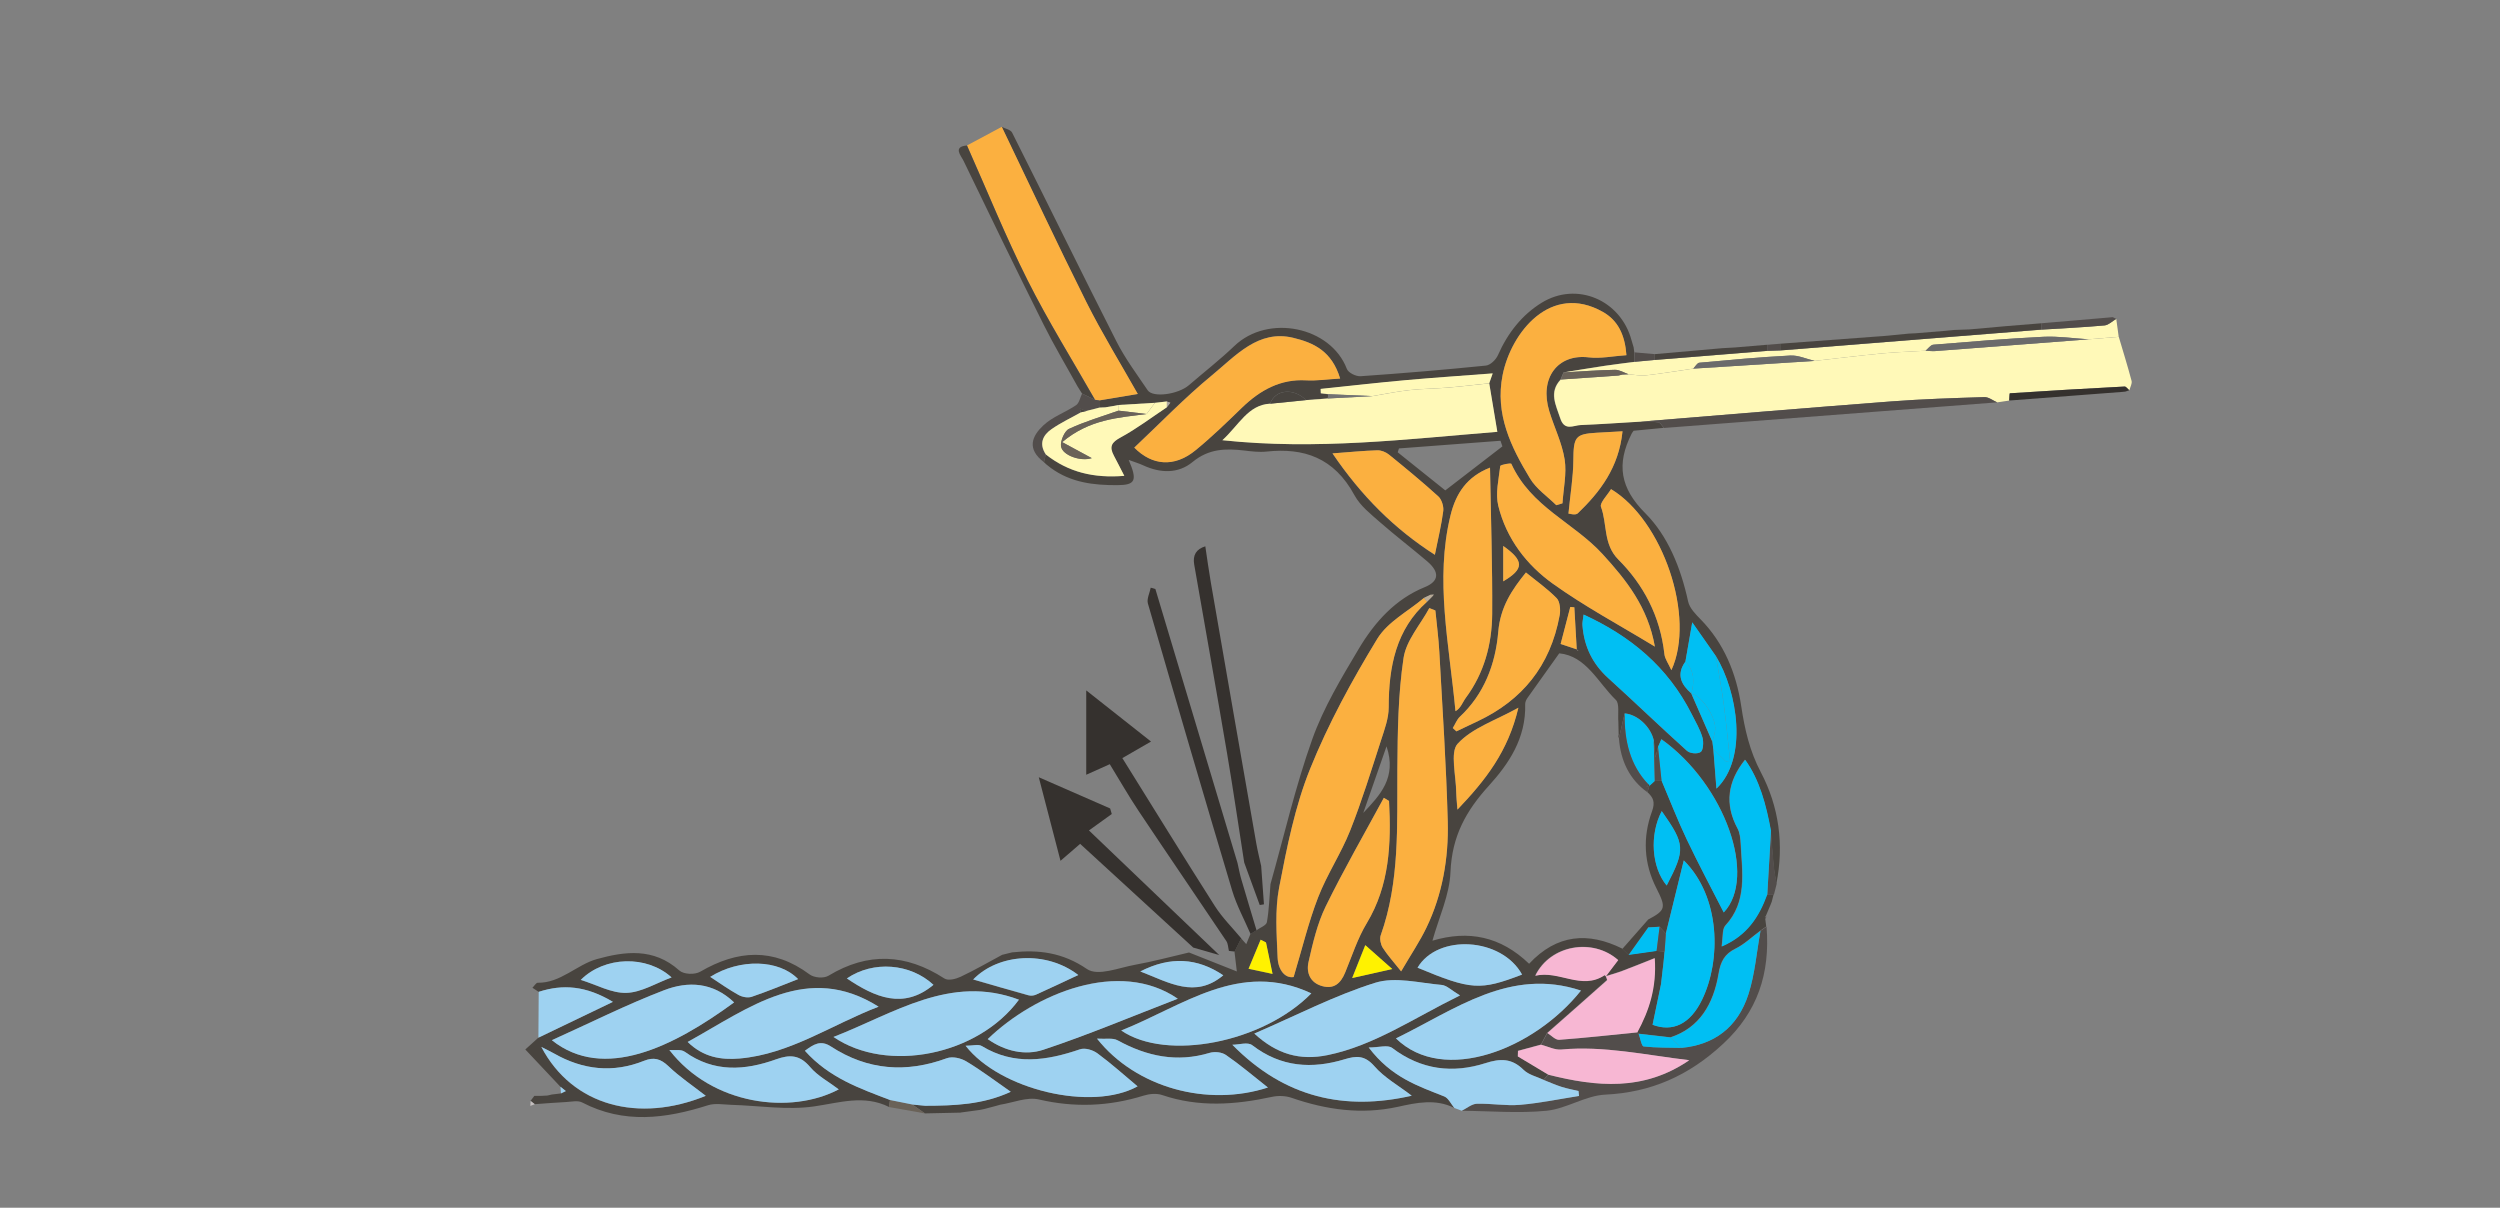 <?xml version="1.0" encoding="UTF-8"?>
<svg id="Layer_1" data-name="Layer 1" xmlns="http://www.w3.org/2000/svg" viewBox="0 0 414 200">
  <rect x="0" y="0" width="414" height="200" fill="#808080" stroke="none"/>
  <defs>
    <style>
      .cls-1 {
        fill: #f7b7d3;
      }

      .cls-2 {
        fill: #6a6258;
      }

      .cls-3 {
        fill: #00bff3;
      }

      .cls-4 {
        fill: #ece2cd;
      }

      .cls-5 {
        fill: #fff9b8;
      }

      .cls-6 {
        fill: #fff200;
      }

      .cls-7 {
        fill: #fbb040;
      }

      .cls-8 {
        fill: #6b6b6b;
      }

      .cls-9 {
        fill: #9ed2f1;
      }

      .cls-10 {
        fill: #737372;
      }

      .cls-11 {
        fill: #baac98;
      }

      .cls-12 {
        fill: #aea8a1;
      }

      .cls-13 {
        fill: #c3bebe;
      }

      .cls-14 {
        fill: #48443f;
      }

      .cls-15 {
        fill: #35312e;
      }

      .cls-16 {
        fill: #524d4b;
      }
    </style>
  </defs>
  <path class="cls-14" d="M159.12,184.25c-1.98,.04-3.97,.08-5.95,.13-.7-.49-1.4-.98-2.1-1.48,.53,.05,1.07,.11,1.6,.16,.18,.02,.35,.03,.53,.05,4.8-.01,9.58-.18,14.18-2.32-2.55-1.77-4.87-3.54-7.34-5.02-.92-.55-2.31-.87-3.26-.53-6.69,2.46-13.09,2.02-19.18-1.95-1.73-1.13-2.87-.34-4.31,.71,4.03,4.5,9.1,6.24,14.09,8.15-.05,.39-.11,.78-.16,1.16-4.14-2.06-8.18-.7-12.4-.09-4.49,.65-9.14-.13-13.72-.26-1.29-.04-2.66-.31-3.86,.07-7,2.23-13.93,3.13-20.83-.46-.71-.37-1.71-.13-2.58-.08-1.76,.09-3.52,.24-5.28,.36-.23-.18-.46-.36-.69-.55,.21-.28,.42-.55,.63-.83,.39,0,.79,0,1.18,0,.33-.02,.65-.03,.98-.05,.24-.06,.48-.11,.73-.17,.5-.06,1.01-.12,1.51-.18,.27-.13,.54-.26,.81-.39-.3-.24-.6-.48-.9-.72-1.87-1.99-3.74-3.97-5.81-6.17,1.03-.93,1.6-1.44,2.16-1.95,3.92-1.88,7.83-3.77,12.34-5.93-4.45-2.68-8.29-2.96-12.29-1.66-.34-.23-.69-.45-1.03-.68,.3-.29,.6-.84,.89-.83,3.75,.07,6.47-3,9.79-3.92,4.59-1.27,9.38-1.93,13.63,1.88,.75,.67,2.57,.74,3.48,.21,6.15-3.58,12.1-4.01,18.09,.44,.77,.58,2.36,.71,3.16,.22,6.52-3.94,12.83-3.64,19.17,.46,.64,.42,1.89,.1,2.7-.28,2.33-1.1,4.59-2.4,6.87-3.63,.55-.14,1.1-.27,1.65-.41,4.39-.47,8.37,.01,12.4,2.76,1.82,1.24,5.27-.22,7.94-.7,3.01-.54,5.98-1.35,8.96-2.04,2.43,.96,4.86,1.92,7.92,3.14-.16-1.33-.28-2.31-.39-3.28l1.1-2.2c.28,.32,.57,.64,.85,.96,.23-.56,.46-1.12,.69-1.68,.33-.21,.67-.41,1-.62,.6-.44,1.64-.8,1.73-1.35,.36-2.06,.42-4.19,.59-6.29,2.26-8.02,4.14-16.2,6.92-23.99,1.88-5.27,4.82-10.13,7.66-14.91,2.69-4.53,6.12-8.31,10.97-10.28,2.41-.98,2.47-2.51,.41-4.27-2.58-2.2-5.28-4.25-7.83-6.49-1.52-1.34-3.25-2.68-4.22-4.46-3.38-6.25-8.43-7.89-14.56-7.23-1.23,.13-2.49-.03-3.73-.18-3.03-.35-5.83-.32-8.54,1.92-2.38,1.96-5.34,1.84-8.15,.54-.7-.32-1.43-.54-2.41-.9,1.47,3.42,1.13,4.17-1.9,4.18-3.84,.02-7.64-.4-10.98-2.84-.25-.19-.49-.38-.74-.58-.14-.13-.28-.26-.41-.38,.1-.43,.2-.85,.29-1.28,3.75,2.96,7.94,3.95,12.99,3.54-.7-1.37-1.19-2.35-1.71-3.31-.84-1.56-.38-2.25,1.1-3.05,2.65-1.44,5.12-3.31,7.66-5l.58-.76-.59-.2c-.66,.08-1.32,.15-1.98,.23-2.01,.12-4.02,.24-6.03,.36-.33,.06-.66,.12-.99,.19-.4,.07-.8,.13-1.2,.2-.32,.01-.64,.03-.96,.04-.01-.4-.02-.79-.03-1.19,2.21-.37,4.42-.74,6.38-1.07-2.87-5.1-5.9-10.01-8.49-15.17-4.81-9.61-9.37-19.37-14.03-29.07,.59,.31,1.48,.45,1.74,.97,5.79,11.51,11.45,23.1,17.28,34.58,1.45,2.86,3.38,5.43,5.16,8.07,.87,1.29,5.07,.69,6.84-.84,2.5-2.16,5.11-4.18,7.5-6.47,5.6-5.38,15.97-3.22,18.64,3.76,.25,.67,1.52,1.28,2.28,1.23,6.92-.48,13.84-1.06,20.75-1.76,.73-.07,1.66-.96,2-1.73,1.63-3.7,4-6.67,7.21-8.66,5.82-3.6,13.11-.5,14.91,6.19,.12,.39,.23,.79,.35,1.18,.04,.28,.07,.55,.11,.83,.02,.52,.04,1.04,.06,1.56-1.66,.22-3.32,.41-4.98,.66-2.27,.34-4.54,.73-6.81,1.09-.17,.39-.33,.78-.49,1.17-2,2.12-.78,4.24-.08,6.42,.7,2.17,2.18,1.17,3.37,1.12,3.29-.13,6.57-.37,9.85-.56,1.02,.03,2.05-.02,3.05,.13,.33,.05,.61,.6,.91,.91-1.67,.16-3.33,.32-4.99,.48-.12,.17-.24,.3-.32,.46-2.58,5.1-1.9,9.05,2.27,13.22,3.71,3.72,5.86,9.01,7.07,14.58,.24,1.12,1.26,2.14,2.1,3,3.81,3.9,5.88,8.86,6.7,14.35,.58,3.88,1.41,7.46,3.25,10.95,2.98,5.66,3.87,11.93,2.57,18.44-.16-.99-.37-1.97-.47-2.96-.19-1.95-.32-3.9-.47-5.85-.79-4.27-1.87-8.4-4.27-11.73-2.87,3.59-3.43,7.33-1.24,11.39,.39,.72,.48,1.69,.52,2.56,.24,4.74,1.1,9.59-2.54,13.51-.55,.59-.38,1.98-.62,3.46,4.18-1.8,6.17-4.87,7.53-8.6,.37,0,.73,0,1.1,.01-.1,.4-.21,.81-.31,1.21-.08,.2-.16,.4-.24,.6-.24,.58-.49,1.15-.73,1.73-.06,.04-.16,.08-.16,.13,0,.13,.04,.27,.06,.4,.05,.41,.11,.82,.16,1.24-.33,.23-.67,.46-1,.69-1.37,1.01-2.65,2.25-4.14,2.98-1.74,.85-2.44,2.08-2.77,4.11-.85,5.08-3.18,9-7.97,10.56-1.76-.2-3.52-.4-5.29-.61-.06-.1-.13-.17-.22-.23,1.94-3.6,3.22-7.4,2.88-12.28-1.96,.78-3.65,1.47-5.36,2.11-.89,.33-1.81,.58-2.71,.87,.68-.89,1.35-1.78,2.03-2.67-4.18-3.72-11.25-2.53-13.73,2.59,3.95-.94,7.66,2.47,11.48-.09,.02-.02,.13,.12,.2,.18,.07,.23,.26,.6,.2,.65-3.28,2.93-6.58,5.83-9.89,8.74-.34,.65-.69,1.29-1.03,1.94-1.27,.34-2.54,.68-3.81,1.03-.01,.31-.02,.61-.03,.92,1.68,1.01,3.36,2.01,5.04,3.02-.26,.29-.52,.58-.77,.87-1.13-.54-2.46-.82-3.33-1.67-1.96-1.94-3.87-1.88-6.29-1.1-5.41,1.73-10.63,1.14-15.45-2.51-.75-.57-2.17-.08-3.89-.08,3.76,4.96,8.2,6.38,12.52,8.11,.67,.27,1.11,1.25,1.65,1.9-3.09-1.54-6.22-.86-9.34-.17-5.99,1.31-11.81,.5-17.57-1.49-1.01-.35-2.23-.39-3.28-.16-6.08,1.32-12.11,1.75-18.15-.3-.94-.32-2.12-.21-3.08,.09-5.75,1.79-11.46,2.01-17.34,.64-2-.46-4.28,.54-6.43,.87-.22,.06-.44,.13-.66,.19-.63,.17-1.26,.33-1.89,.5-.27,.06-.53,.12-.8,.17-.83,.11-1.67,.22-2.5,.34-.22,.03-.44,.06-.67,.09Zm77.76-85.75c-.36,.18-.72,.35-1.09,.53-2.63,2.23-5.99,3.93-7.75,6.81-4.16,6.84-8.08,13.99-11.1,21.5-2.49,6.18-3.85,12.99-5.13,19.66-.72,3.73-.41,7.74-.25,11.6,.08,2,1.22,3.46,2.65,3.21,1.41-4.69,2.46-9.08,4.06-13.21,1.48-3.82,3.79-7.24,5.3-11.04,1.95-4.91,3.51-10.01,5.15-15.07,.56-1.72,1.23-3.54,1.23-5.32,0-6.82,1.25-12.98,6.35-17.51,.28-.28,.57-.56,.85-.85,.1-.12,.19-.24,.29-.35l-.57,.04Zm43.2,16.33l.03,.1c1.15,2.64,2.31,5.28,3.46,7.92l.15,1.21c.16,2,.31,4,.51,6.54,5.27-5.04,3.51-16.04-.1-21.96-1.16-1.65-2.31-3.3-3.9-5.57-.51,2.91-.82,4.7-1.13,6.49-1.57,2.18-.67,3.82,.98,5.28Zm-18.95-7.29c.03,.06,.06,.13,.11,.18,.02,.02,.08-.02,.13-.03-.09-.04-.17-.08-.26-.11-.13-2.33-.27-4.67-.4-7-.22-.02-.45-.04-.67-.06-.51,1.97-1.03,3.94-1.6,6.13,1.04,.35,1.87,.63,2.69,.9Zm13.19,49.93c.44,.03,.89,.07,1.33,.1-.06,.59-.11,1.17-.17,1.76-.14,1.21-.28,2.42-.42,3.64-.47,2.24-.93,4.48-1.4,6.72,3.28,1.23,6.21-.04,8.2-4.16,3.17-6.54,3.07-17-3.03-23.06-1.06,4.3-2.01,8.21-2.97,12.11-.35-.37-.69-.74-1.04-1.12-.64,.04-1.28,.08-1.91,.12,0-.43-.01-.85-.02-1.28,2.96-1.56,3.05-1.99,1.41-5.21-2.09-4.1-2.3-8.44-.73-12.72,.57-1.57,.19-2.31-.75-3.18,.1-.35,.2-.71,.31-1.06,.3-.28,.6-.55,.9-.83,.37-.03,.75-.05,1.12-.08,1.38,3.26,2.66,6.58,4.18,9.76,1.96,4.13,4.11,8.14,6.13,12.1,5.52-5.82,.3-21.09-10.33-28.68-.19,.43-.37,.85-.55,1.27-.08,.32-.16,.65-.43,1.74-.15-1.47-.21-2.14-.28-2.82-.51-2.26-2.71-4.29-4.82-4.46-.32,1.36-.63,2.73-.95,4.09-.11-.16-.13-.33-.05-.51-.02-.73-.03-1.46-.05-2.19-.11-1.23,.21-3.01-.41-3.61-2.95-2.85-4.91-7.29-9.38-7.72-1.77,2.48-3.52,4.92-5.25,7.37-.21,.29-.4,.7-.39,1.05,.16,5.67-2.75,9.9-6.01,13.5-3.72,4.1-6.12,8.28-6.36,14.31-.15,3.79-1.92,7.51-2.99,11.36,5.96-1.78,11.28-.73,16.01,3.82,4.61-4.94,9.82-5.29,15.43-2.51,.34,.33,.68,.66,1.02,1,1.55-.22,3.1-.44,4.65-.66Zm-54.38-92.19c-.02,.23-.04,.47-.06,.7-1.2,.09-2.4,.18-3.6,.27-2.09-2.07-5.09-1.77-5.96,.6-3.65,.19-5.14,3.52-7.9,6.05,15.58,1.65,30.39-.17,45.53-1.39-.47-2.79-.9-5.41-1.34-8.03,.17-.48,.34-.97,.57-1.62-5.01,.38-9.76,.7-14.51,1.13-4.66,.42-9.32,.96-13.98,1.44,0,.24,.02,.48,.03,.72,.41,.05,.81,.1,1.22,.15Zm12.08,95.57c1.68-2.87,3.1-4.97,4.2-7.26,2.64-5.48,3.68-11.48,3.52-17.58-.25-9.39-.88-18.76-1.4-28.14-.12-2.27-.43-4.52-.65-6.78-.33-.13-.67-.27-1-.4-1.48,2.75-3.83,5.34-4.27,8.28-.9,6.02-.98,12.23-1.02,18.37-.07,9.3,.42,18.62-2.76,27.54-.2,.56,0,1.52,.33,2.05,.75,1.19,1.7,2.22,3.04,3.91Zm37.31-102.04c-.25-3.38-1.42-5.75-3.89-7.15-8.62-4.88-15.2,3.36-16.61,10.43-1.3,6.5,1.41,11.98,4.52,17.12,1.07,1.77,2.89,2.98,4.36,4.45,.34-.1,.69-.21,1.03-.31,.16-2.42,.73-4.92,.36-7.25-.43-2.74-1.72-5.31-2.54-7.99-1.68-5.5,1.38-9.54,6.51-8.93,1.97,.23,4.01-.21,6.26-.36Zm4.72,48.28c-1.15-6.57-4.74-11.05-8.66-15.33-4.8-5.25-11.84-7.78-15.11-14.95-.09-.19-1.81,.15-1.84,.37-.26,2.18-.83,4.53-.33,6.55,1.36,5.57,4.77,9.86,9.01,12.9,5.29,3.8,11.03,6.86,16.94,10.45Zm-52.13-44.41c-1.36-4.56-4.39-5.93-7.77-6.75-5.78-1.4-9.52,2.97-13.46,6.21-4.5,3.7-8.61,7.97-12.86,11.97,2.91,2.96,6.58,3.33,10.09,.48,2.69-2.19,5.22-4.65,7.74-7.09,3.05-2.95,6.42-4.77,10.61-4.53,1.74,.1,3.51-.18,5.65-.3Zm24.82,14.76c-3.83,1.5-5.66,4.27-6.55,7.94-2.6,10.68-.21,21.27,.83,32.39,.89-.49,1.17-1.48,1.72-2.22,3-4.06,4.33-8.81,4.36-13.89,.06-7.96-.22-15.92-.36-24.22Zm-39.04,93.72c3.74,3.43,7.54,4.51,12.16,3.57,7.7-1.58,14.29-6.15,21.91-9.88-1.4-.83-2.2-1.67-3.05-1.74-3.68-.31-7.64-1.41-11.01-.35-6.68,2.08-13.04,5.4-20.01,8.41Zm54.1-7.13c-11.76-3.9-20.87,3.18-30.64,7.92,7.91,7.74,22.94,1.76,30.64-7.92Zm-147.93,8.51c2.61,2.55,5.54,3.01,8.6,2.74,8.32-.71,15.35-5.65,23.02-8.58-11.82-7.44-21.34,.15-31.62,5.84Zm81.17-7.16c-9.67-6.66-23.63-.89-31.48,6.68,2.87,2.02,6.18,2.77,9.22,1.76,7.32-2.42,14.48-5.45,22.26-8.45Zm-57.03,6.34c8.89,6.09,23.95,3.03,30.71-6.17-11.33-4.27-20.68,2.28-30.71,6.17Zm-16.45-5.73c-3.53-3.37-7.64-3.53-11.56-2.03-6.19,2.37-12.19,5.39-18.62,8.29,8.59,6.84,20.12,1.11,30.18-6.26Zm108.45-33.35c-.29-.17-.58-.35-.86-.52-3.24,5.99-6.64,11.88-9.64,18.01-1.37,2.81-2.12,6.04-2.83,9.17-.42,1.84,.32,3.46,2.27,4,1.9,.52,3.03-.39,3.79-2.24,1.14-2.76,2.07-5.68,3.58-8.18,3.78-6.25,4.06-13.14,3.69-20.23Zm-44.35,38.01c7.5,5.15,23.5,2.02,31.48-6.15-11.83-5.56-21.26,2.09-31.48,6.15Zm54.9-50.09c.2,.19,.4,.37,.6,.56,1.21-.58,2.43-1.15,3.64-1.73,7.12-3.39,11.91-8.98,13.47-17.52,.16-.88,.04-2.26-.48-2.78-1.54-1.57-3.34-2.83-5.11-4.28-2.3,2.84-4.23,5.69-4.58,9.81-.46,5.46-2.4,10.37-6.35,14.07-.51,.47-.79,1.25-1.18,1.88Zm21.68-18.79c-.1,.85-.23,1.33-.19,1.79,.27,3.58,1.72,6.43,4.25,8.73,4.38,3.97,8.65,8.1,13.05,12.05,.51,.46,1.77,.57,2.29,.19,.42-.31,.5-1.69,.27-2.42-.41-1.34-1.13-2.57-1.76-3.82-4.02-7.94-10.22-12.97-17.9-16.5Zm14.53,9.22c4.07-8.81-1.44-24.85-9.99-29.99-.58,.97-1.9,2.29-1.67,2.92,1.06,2.86,.35,6.21,2.89,8.75,4.13,4.14,6.92,9.34,7.62,15.67,.09,.78,.64,1.5,1.16,2.65Zm-39.17-19.12c.54-2.71,1.09-4.97,1.39-7.26,.1-.75-.27-1.9-.8-2.38-2.65-2.41-5.41-4.69-8.18-6.93-.53-.43-1.29-.74-1.94-.72-2.29,.07-4.58,.3-7.42,.51,4.8,7.08,10.27,12.51,16.95,16.79Zm-120.75,89.6c-2.18-1.7-4.31-3.12-6.16-4.89-1.31-1.26-2.44-1.55-4.06-.9-5.12,2.05-10.11,1.52-14.92-1.23-.57-.33-1.17-.61-2.08-1.07,5.17,9.83,16.16,12.62,27.22,8.1Zm-6.01-7.59c7.08,9.18,20.1,10.74,28.05,6.52-1.65-1.25-3.48-2.21-4.76-3.72-1.74-2.05-3.4-2.05-5.63-1.25-5.14,1.84-10.26,2.22-15.12-1.26-.63-.45-1.68-.21-2.53-.29Zm49.05-.7c5.68,7.29,20.88,10.91,28.47,6.71-2.14-1.79-4.31-3.75-6.64-5.46-.77-.57-2.06-.95-2.9-.67-5.5,1.88-10.89,2.72-16.25-.54-.59-.36-1.51-.05-2.68-.05Zm73.88,8.27c-2.21-1.7-4.52-2.97-6.2-4.9-1.61-1.84-3.02-1.71-4.93-1.13-5.36,1.63-10.5,1.34-15.28-2.33-.75-.58-2.18-.08-3.3-.08,8.7,8.85,18.68,10.96,29.71,8.44Zm-23.81-1.36c-2.46-1.94-4.63-3.79-6.94-5.38-.71-.49-1.9-.61-2.73-.36-5.36,1.62-10.35,.6-15.23-2.08-.79-.44-1.9-.18-3.41-.28,6.43,8.13,18.29,11.36,28.31,8.09Zm42.08-18.7c-3.4-6.18-13.99-6.77-17.31-1.14,8.92,3.71,10.33,3.81,17.31,1.14Zm-10.71-27.31c4.68-4.92,8.39-9.62,10.1-16.88-3.9,2.17-7.65,3.34-10.07,5.98-1.27,1.38-.24,5.34-.22,8.14,0,.67,.09,1.34,.2,2.76Zm27.34-62.65c-1.66,.09-2.97,.16-4.29,.24-3.54,.21-3.81,.7-3.84,4.58-.02,2.75-.49,5.49-.81,8.81,.18,0,1.15,.33,1.55-.05,3.71-3.56,6.79-7.59,7.4-13.57Zm-29.33,9.78c3.41-2.62,6.43-4.96,9.46-7.29-.11-.31-.22-.62-.32-.93-5.6,.42-11.21,.85-16.81,1.27-.07,.21-.14,.43-.21,.64,2.79,2.24,5.58,4.47,7.88,6.31Zm-78.2,81c2.93,.85,6.02,1.75,9.12,2.61,.39,.11,.88,.07,1.25-.09,2.33-1.05,4.65-2.15,7.02-3.26-5.27-4.07-13.2-3.59-17.4,.74Zm-6.58,.88c-3.83-3.56-9.98-4.05-14.34-1.06,4.63,3.11,9.35,5.22,14.34,1.06Zm-36.97-1.32c1.65,1.07,3.12,2.13,4.68,2.99,.63,.35,1.54,.53,2.19,.31,2.59-.87,5.12-1.93,7.68-2.93-3.15-3.26-9.63-3.46-14.55-.37Zm-21.43,.5c2.6,.8,5.09,2.22,7.55,2.15,2.47-.07,4.9-1.61,7.49-2.56-4.09-3.72-11.1-3.53-15.04,.41Zm106.4-.76c-4.29-2.89-8.76-3.19-13.74-.64,4.75,1.83,9.07,4.56,13.74,.64Zm72.61-27.19c-2.04,3.93-1.69,9.3,.82,12.32,3.12-6.01,3.06-6.8-.82-12.32Zm-51.26,27.64c2.46-.55,4.24-.95,6.62-1.49-1.71-1.52-2.96-2.63-4.46-3.95-.76,1.91-1.35,3.4-2.17,5.44Zm1.85-27.34c2.74-2.93,5.6-5.81,3.85-11.03-1.37,3.92-2.61,7.48-3.85,11.03Zm-16.14,21.44c-.29-.15-.58-.3-.87-.45-.67,1.6-1.34,3.21-2,4.81,1.25,.27,2.51,.54,3.97,.85-.46-2.18-.78-3.7-1.09-5.22Zm39.29-65.65v5.86c3.49-2.06,3.48-3.41,0-5.86Z"/>
  <path class="cls-5" d="M271.61,69.83c-3.28,.19-6.57,.43-9.85,.56-1.19,.05-2.67,1.05-3.37-1.12-.71-2.19-1.93-4.3,.08-6.42,3.18-.22,6.37-.44,9.55-.66,.21-.05,.42-.1,.64-.16,.35-.02,.7-.03,1.05-.05,.96,.07,1.93,.29,2.88,.18,2.61-.3,5.21-.73,7.82-1.12,6.71-.43,13.42-.85,20.12-1.28,3.7-.42,7.4-.88,11.1-1.23,2.41-.23,4.83-.31,7.25-.45,.53,.02,1.07,.1,1.59,.06,8.47-.64,16.95-1.3,25.42-1.95,1.66-.14,3.32-.28,4.98-.41,.72,2.43,1.47,4.84,2.12,7.29,.12,.44-.23,1.04-.37,1.56-.26-.22-.53-.64-.78-.62-6.34,.33-12.68,.7-19.01,1.12-.06,0-.07,.78-.1,1.2-.66,.1-1.32,.2-1.98,.3-.71-.31-1.42-.9-2.12-.87-5.13,.16-10.26,.32-15.37,.71-13.88,1.06-27.76,2.23-41.63,3.36Z"/>
  <path class="cls-7" d="M165.9,21c4.66,9.7,9.22,19.46,14.03,29.07,2.59,5.17,5.61,10.07,8.49,15.17-1.96,.33-4.17,.7-6.38,1.07-.23-.03-.47-.07-.7-.1-3.75-6.6-7.77-13.03-11.19-19.83-3.64-7.25-6.7-14.84-10.02-22.29,1.92-1.03,3.85-2.06,5.77-3.09Z"/>
  <path class="cls-15" d="M205.55,155.38l-1.1,2.2c-.31-.04-.63-.07-.94-.11-.14-.55-.14-1.21-.43-1.63-4.83-7.2-9.72-14.34-14.53-21.55-1.66-2.48-3.14-5.09-4.77-7.74-1.14,.51-2.34,1.05-3.9,1.75v-13.97c3.68,2.9,6.99,5.51,10.73,8.47-1.81,1.04-3.1,1.79-4.75,2.74,5.11,8.2,10.15,16.39,15.31,24.49,1.24,1.95,2.9,3.58,4.37,5.35Z"/>
  <path class="cls-16" d="M291.54,154.15c.33-.23,.67-.46,1-.69,.62,7.8-1.51,14.11-7.15,19.36-5.76,5.37-12.05,8.09-19.55,8.45-3.27,.15-6.44,2.34-9.73,2.67-4.64,.46-9.36,.04-14.05,0,.83-.41,1.65-1.13,2.5-1.16,2.38-.07,4.79,.38,7.16,.18,3.27-.28,6.51-.96,9.77-1.47-.03-.27-.06-.55-.09-.82-.93-.22-1.88-.39-2.79-.68-1.01-.32-1.99-.76-2.98-1.15,.26-.29,.52-.58,.77-.87,7.94,2,15.77,2.8,23.34-2.4-7.28-.87-14.16-2.42-21.19-1.77-1.09,.1-2.23-.51-3.34-.79,.34-.65,.69-1.29,1.03-1.94,.66,.39,1.33,1.16,1.96,1.12,4.32-.31,8.63-.8,12.94-1.23,.09,.06,.16,.13,.22,.23,.27,.73,.48,2.06,.82,2.09,2.07,.24,4.17,.19,6.27,.24,5.34-.5,9.31-3.32,11.1-8.91,1.07-3.33,1.35-6.97,1.99-10.47Z"/>
  <path class="cls-15" d="M206.04,142.83c-.94-6.01-1.81-12.03-2.83-18.03-1.77-10.45-3.63-20.87-5.45-31.31q-.41-2.34,1.84-3.02c.3,2.01,.57,3.99,.91,5.96,2.5,14.43,5.01,28.86,7.54,43.28,.22,1.24,.53,2.47,.8,3.7,.15,2.12,.31,4.23,.46,6.35-.23,.04-.47,.07-.7,.11-.86-2.35-1.71-4.69-2.57-7.04Z"/>
  <path class="cls-15" d="M197.6,156.92c-6.18-5.67-12.36-11.34-18.73-17.18-.75,.64-1.77,1.52-3.25,2.81-1.17-4.51-2.26-8.7-3.6-13.84,4.46,1.95,8.14,3.56,11.82,5.17,.09,.31,.18,.62,.27,.92-1.1,.79-2.21,1.59-3.78,2.72,4.98,4.76,9.42,9.01,13.86,13.26,2.57,2.46,5.15,4.92,7.72,7.38-1.43-.41-2.87-.82-4.3-1.24Z"/>
  <path class="cls-15" d="M208.09,154.05c-.33,.21-.67,.41-1,.62-1.03-2.39-2.29-4.69-3.04-7.18-4.73-15.82-9.37-31.68-13.96-47.56-.21-.74,.3-1.74,.47-2.61,.26,.07,.52,.14,.77,.22,4.53,15.12,9.07,30.24,13.6,45.36,.21,.91,.37,1.84,.64,2.74,.82,2.81,1.67,5.61,2.51,8.41Z"/>
  <path class="cls-9" d="M255.63,178.84c.99,.39,1.97,.83,2.98,1.15,.91,.29,1.86,.46,2.79,.68,.03,.27,.06,.55,.09,.82-3.26,.51-6.5,1.19-9.77,1.47-2.37,.2-4.78-.25-7.16-.18-.84,.03-1.66,.75-2.5,1.16-.41-.15-.82-.3-1.22-.46-.54-.65-.98-1.63-1.65-1.9-4.32-1.72-8.77-3.14-12.52-8.11,1.72,0,3.14-.49,3.89,.08,4.82,3.65,10.04,4.24,15.45,2.51,2.42-.78,4.33-.84,6.29,1.1,.87,.86,2.21,1.13,3.33,1.67Z"/>
  <path class="cls-5" d="M350.86,55.78c-1.66,.14-3.32,.28-4.98,.41-2.5-.16-5-.54-7.48-.42-6.08,.3-12.16,.81-18.24,1.31-.45,.04-.86,.65-1.29,1-2.42,.15-4.84,.22-7.25,.45-3.7,.35-7.4,.82-11.1,1.23-1.35-.32-2.71-.96-4.04-.89-5.03,.26-10.04,.73-15.06,1.19-.36,.03-.68,.64-1.02,.98-2.61,.38-5.21,.82-7.82,1.12-.94,.11-1.92-.11-2.88-.18-.75-.26-1.5-.75-2.25-.74-2.83,.05-5.66,.27-8.49,.43,2.27-.37,4.54-.75,6.81-1.09,1.66-.25,3.32-.44,4.98-.66,1.08-.1,2.15-.2,3.23-.3,6.22-.5,12.45-1.01,18.67-1.51,.72-.02,1.44-.05,2.15-.07,14.42-1.15,28.84-2.3,43.26-3.45,3.49-.22,6.98-.39,10.46-.7,.67-.06,1.29-.71,1.93-1.08,.14,1,.27,1.99,.41,2.99Z"/>
  <path class="cls-16" d="M271.61,69.83c13.88-1.13,27.75-2.3,41.63-3.36,5.12-.39,10.25-.55,15.37-.71,.7-.02,1.41,.57,2.12,.87-18.39,1.41-36.78,2.83-55.17,4.24-.3-.32-.57-.87-.91-.91-1-.15-2.03-.1-3.05-.13Z"/>
  <path class="cls-14" d="M160.13,24.09c3.32,7.44,6.38,15.04,10.02,22.29,3.41,6.8,7.43,13.24,11.18,19.83-.72-.34-1.43-.69-2.14-1.03-.11-.17-.22-.35-.33-.52-.14-.22-.28-.45-.42-.67-1.88-3.41-3.88-6.75-5.62-10.24-4.49-9-8.9-18.07-13.27-27.14-.38-.8-1.83-2.32,.58-2.52Z"/>
  <path class="cls-9" d="M89.21,164.25c4-1.3,7.84-1.02,12.29,1.66-4.5,2.17-8.42,4.05-12.34,5.93,.02-2.53,.03-5.06,.05-7.59Z"/>
  <path class="cls-14" d="M338.06,54.58c-14.42,1.15-28.84,2.3-43.26,3.45v-1.11c5.46-.41,10.92-.81,16.39-1.22,.2-.01,.4-.03,.59-.04,1.46-.14,2.93-.28,4.39-.42,.35-.02,.71-.03,1.06-.05,1.62-.13,3.24-.27,4.86-.4,.51-.05,1.03-.1,1.54-.15,.84-.03,1.68-.06,2.53-.09,2.01-.18,4.02-.36,6.03-.54,1.96-.16,3.93-.32,5.89-.48,0,.35-.01,.7-.02,1.05Z"/>
  <path class="cls-16" d="M179.19,65.18c.71,.34,1.43,.69,2.14,1.03,.23,.03,.47,.06,.7,.1,.01,.4,.02,.79,.03,1.19-.72,.19-1.45,.37-2.17,.56l-1.07-.39c.07,.2,.14,.4,.21,.6-1.65,.93-3.37,1.73-4.93,2.82-1.39,.97-2.13,2.39-.92,4.18-.1,.43-.2,.85-.29,1.28-2.96-2.24-1.95-4.37-.14-6.08,1.55-1.47,3.68-2.17,5.46-3.38,.5-.34,.66-1.26,.98-1.91Z"/>
  <path class="cls-15" d="M332.72,66.33c.03-.42,.05-1.2,.1-1.2,6.34-.42,12.67-.79,19.01-1.12,.25-.01,.52,.41,.78,.62-.22,.07-.44,.14-.66,.22-.17,.02-.34,.03-.51,.05-6.24,.48-12.48,.95-18.72,1.43Z"/>
  <path class="cls-14" d="M292.64,58.1c-6.22,.5-12.45,1.01-18.67,1.51,0-.32,0-.64,0-.96l11.23-.99c.7-.04,1.41-.08,2.11-.12,1.78-.15,3.55-.3,5.33-.45,0,.33,0,.67,0,1Z"/>
  <path class="cls-16" d="M338.06,54.58c0-.35,.01-.7,.02-1.05,3.36-.29,6.72-.57,10.08-.86,.57-.05,1.14-.1,1.71-.15,.19,.09,.39,.18,.58,.28-.64,.38-1.27,1.02-1.93,1.09-3.48,.32-6.97,.48-10.46,.7Z"/>
  <path class="cls-2" d="M147.22,183.32c.05-.39,.11-.78,.16-1.16,1.23,.25,2.46,.49,3.69,.74,.7,.49,1.4,.98,2.1,1.48-1.98-.35-3.97-.7-5.95-1.05Z"/>
  <path class="cls-16" d="M293.28,137.55c.15,1.95,.28,3.91,.47,5.85,.1,.99,.31,1.97,.47,2.96-.15,.6-.3,1.2-.46,1.8-.37,0-.73,0-1.1-.01,.21-3.53,.41-7.06,.62-10.6Z"/>
  <path class="cls-16" d="M273.97,58.64c0,.32,0,.64,0,.96-1.08,.1-2.15,.2-3.23,.31-.02-.52-.04-1.04-.06-1.56,1.1,.1,2.19,.2,3.29,.29Z"/>
  <path class="cls-16" d="M332.19,54.01c-2.01,.18-4.02,.36-6.03,.54,2.01-.18,4.02-.36,6.03-.54Z"/>
  <path class="cls-16" d="M292.64,58.1c0-.33,0-.67,0-1,.72-.06,1.44-.12,2.16-.18,0,.37,0,.74,0,1.11-.72,.02-1.44,.05-2.15,.07Z"/>
  <path class="cls-16" d="M287.31,57.54c-.7,.04-1.41,.08-2.11,.12,.7-.04,1.41-.08,2.11-.12Z"/>
  <path class="cls-16" d="M323.63,54.64c-.51,.05-1.03,.1-1.54,.15,.51-.05,1.03-.1,1.54-.15Z"/>
  <path class="cls-13" d="M89.69,181.47c-.39,0-.79,0-1.18,0,.39,0,.79,0,1.18,0Z"/>
  <path class="cls-13" d="M87.87,182.31c.23,.18,.46,.36,.69,.55-.25,.09-.5,.18-.74,.28,.02-.27,.04-.55,.05-.82Z"/>
  <path class="cls-16" d="M317.23,55.19c-.35,.02-.71,.03-1.06,.05,.35-.02,.71-.03,1.06-.05Z"/>
  <path class="cls-16" d="M167.62,157.71c-.55,.14-1.1,.27-1.65,.41,.55-.14,1.1-.27,1.65-.41Z"/>
  <path class="cls-12" d="M349.87,52.52c-.57,.05-1.14,.1-1.71,.15,.57-.05,1.14-.1,1.71-.15Z"/>
  <path class="cls-9" d="M92.81,179.96c.3,.24,.6,.48,.9,.72-.27,.13-.54,.26-.81,.39-.03-.37-.06-.74-.09-1.11Z"/>
  <path class="cls-16" d="M173.31,76.93c.25,.19,.49,.38,.74,.58-.25-.19-.49-.38-.74-.58Z"/>
  <path class="cls-16" d="M270.57,57.52c-.12-.39-.23-.79-.35-1.18,.12,.39,.23,.79,.35,1.18Z"/>
  <path class="cls-13" d="M91.4,181.26c-.24,.06-.48,.11-.73,.17,.24-.06,.48-.11,.73-.17Z"/>
  <path class="cls-2" d="M164.98,183.14c.22-.06,.44-.13,.66-.19-.22,.06-.44,.13-.66,.19Z"/>
  <path class="cls-2" d="M162.29,183.82c.27-.06,.53-.12,.8-.17-.27,.06-.53,.12-.8,.17Z"/>
  <path class="cls-2" d="M159.12,184.25c.22-.03,.44-.06,.67-.09-.22,.03-.44,.06-.67,.09Z"/>
  <path class="cls-16" d="M293.2,149.96c.08-.2,.16-.4,.24-.6-.08,.2-.16,.4-.24,.6Z"/>
  <path class="cls-16" d="M292.37,152.22c-.02-.13-.06-.27-.06-.4,0-.04,.11-.08,.16-.13,.03,.19,0,.37-.1,.53Z"/>
  <path class="cls-16" d="M311.78,55.66c-.2,.01-.39,.03-.59,.04,.2-.01,.39-.03,.59-.04Z"/>
  <path class="cls-4" d="M351.43,64.9c.17-.02,.34-.03,.51-.05-.17,.02-.34,.03-.51,.05Z"/>
  <path class="cls-16" d="M178.44,63.99c.14,.22,.28,.45,.42,.67-.14-.22-.28-.45-.42-.67Z"/>
  <path class="cls-7" d="M236.32,99.65c-5.1,4.53-6.35,10.69-6.35,17.5,0,1.78-.67,3.6-1.23,5.32-1.64,5.05-3.2,10.16-5.15,15.07-1.51,3.8-3.82,7.23-5.3,11.04-1.6,4.13-2.65,8.52-4.06,13.21-1.43,.25-2.57-1.21-2.65-3.21-.16-3.87-.46-7.88,.25-11.6,1.28-6.67,2.64-13.48,5.13-19.66,3.02-7.51,6.94-14.66,11.1-21.5,1.75-2.88,5.12-4.57,7.75-6.81,.17,.21,.35,.42,.52,.63Z"/>
  <path class="cls-7" d="M232.02,160.85c-1.34-1.69-2.29-2.72-3.04-3.91-.33-.53-.54-1.49-.33-2.05,3.18-8.92,2.7-18.24,2.76-27.54,.04-6.14,.12-12.34,1.02-18.37,.44-2.94,2.79-5.53,4.27-8.28,.33,.13,.67,.27,1,.4,.22,2.26,.52,4.51,.65,6.78,.52,9.38,1.15,18.75,1.4,28.14,.16,6.1-.88,12.1-3.52,17.58-1.1,2.29-2.52,4.39-4.2,7.26Z"/>
  <path class="cls-5" d="M216.29,66.26c1.2-.09,2.4-.18,3.6-.27,2.46-.13,4.92-.26,7.38-.39,2.03-.34,4.06-.77,6.1-.99,2.14-.24,4.29-.24,6.43-.42,2.28-.19,4.55-.47,6.82-.71,.44,2.62,.88,5.24,1.34,8.03-15.14,1.22-29.95,3.05-45.53,1.39,2.76-2.52,4.25-5.85,7.9-6.05,1.99-.2,3.97-.4,5.96-.6Z"/>
  <path class="cls-7" d="M269.34,58.82c-2.24,.15-4.28,.6-6.26,.36-5.13-.61-8.19,3.43-6.51,8.93,.82,2.68,2.11,5.25,2.54,7.99,.36,2.32-.21,4.82-.36,7.25-.34,.1-.69,.21-1.03,.31-1.48-1.47-3.3-2.68-4.36-4.45-3.11-5.14-5.82-10.62-4.52-17.12,1.41-7.07,7.99-15.31,16.61-10.43,2.47,1.4,3.64,3.77,3.89,7.15Z"/>
  <path class="cls-7" d="M274.06,107.09c-5.91-3.6-11.65-6.65-16.94-10.45-4.23-3.04-7.65-7.34-9.01-12.9-.49-2.02,.08-4.37,.33-6.55,.03-.23,1.76-.56,1.84-.37,3.27,7.17,10.31,9.7,15.11,14.95,3.92,4.29,7.51,8.77,8.66,15.33Z"/>
  <path class="cls-7" d="M221.93,62.69c-2.15,.13-3.91,.4-5.65,.3-4.19-.24-7.56,1.58-10.61,4.53-2.52,2.44-5.04,4.9-7.74,7.09-3.51,2.85-7.17,2.48-10.09-.48,4.25-4,8.36-8.27,12.86-11.97,3.95-3.25,7.68-7.61,13.46-6.21,3.38,.81,6.4,2.19,7.77,6.75Z"/>
  <path class="cls-7" d="M246.75,77.44c.14,8.31,.41,16.27,.36,24.22-.04,5.08-1.36,9.84-4.36,13.89-.55,.74-.83,1.73-1.72,2.22-1.04-11.12-3.42-21.71-.83-32.39,.89-3.68,2.72-6.44,6.55-7.94Z"/>
  <path class="cls-9" d="M207.71,171.16c6.97-3.01,13.33-6.32,20.01-8.41,3.38-1.05,7.33,.04,11.01,.35,.85,.07,1.65,.91,3.05,1.74-7.62,3.73-14.2,8.3-21.91,9.88-4.62,.95-8.42-.14-12.16-3.57Z"/>
  <path class="cls-9" d="M261.81,164.04c-7.7,9.68-22.73,15.66-30.64,7.92,9.77-4.75,18.88-11.82,30.64-7.92Z"/>
  <path class="cls-9" d="M113.88,172.55c10.28-5.69,19.8-13.27,31.62-5.84-7.67,2.93-14.7,7.87-23.02,8.58-3.06,.26-5.99-.2-8.6-2.74Z"/>
  <path class="cls-9" d="M195.05,165.39c-7.78,3-14.94,6.02-22.26,8.45-3.04,1.01-6.35,.25-9.22-1.76,7.85-7.57,21.81-13.34,31.48-6.68Z"/>
  <path class="cls-9" d="M138.03,171.72c10.03-3.89,19.38-10.44,30.71-6.17-6.76,9.2-21.82,12.26-30.71,6.17Z"/>
  <path class="cls-9" d="M121.57,166c-10.06,7.37-21.59,13.11-30.18,6.26,6.43-2.9,12.42-5.92,18.62-8.29,3.92-1.5,8.03-1.35,11.56,2.03Z"/>
  <path class="cls-7" d="M230.03,132.65c.37,7.09,.08,13.98-3.69,20.23-1.51,2.49-2.44,5.42-3.58,8.18-.76,1.85-1.9,2.76-3.79,2.24-1.95-.53-2.69-2.16-2.27-4,.71-3.13,1.46-6.36,2.83-9.17,3-6.13,6.4-12.02,9.64-18.01,.29,.17,.58,.35,.86,.52Z"/>
  <path class="cls-9" d="M185.68,170.65c10.22-4.05,19.64-11.7,31.48-6.15-7.98,8.16-23.97,11.3-31.48,6.15Z"/>
  <path class="cls-7" d="M240.59,120.56c.39-.63,.67-1.4,1.18-1.88,3.96-3.7,5.89-8.61,6.35-14.07,.35-4.12,2.28-6.97,4.58-9.81,1.78,1.45,3.58,2.71,5.11,4.28,.51,.53,.64,1.9,.48,2.78-1.55,8.55-6.35,14.13-13.47,17.52-1.21,.58-2.43,1.15-3.64,1.73-.2-.19-.4-.37-.6-.56Z"/>
  <path class="cls-3" d="M275.49,159.34c.06-.59,.11-1.17,.17-1.76,.07-.99,.14-1.99,.21-2.98,.96-3.9,1.92-7.81,2.97-12.11,6.11,6.05,6.2,16.52,3.03,23.06-1.99,4.11-4.93,5.39-8.2,4.16,.47-2.24,.93-4.48,1.4-6.72,.14-1.21,.28-2.42,.42-3.64Z"/>
  <path class="cls-9" d="M151.07,182.9c-1.23-.25-2.46-.49-3.69-.74-4.99-1.91-10.06-3.65-14.09-8.15,1.44-1.05,2.58-1.84,4.31-.71,6.09,3.96,12.49,4.41,19.18,1.95,.94-.35,2.34-.03,3.26,.53,2.47,1.48,4.79,3.25,7.34,5.02-4.59,2.14-9.37,2.31-14.18,2.32-.18-.02-.35-.03-.53-.05-.53-.05-1.07-.11-1.6-.16Z"/>
  <path class="cls-3" d="M262.26,101.77c7.68,3.53,13.88,8.55,17.9,16.5,.63,1.25,1.36,2.48,1.76,3.82,.22,.74,.15,2.12-.27,2.42-.52,.38-1.77,.28-2.29-.19-4.4-3.95-8.67-8.08-13.05-12.05-2.53-2.3-3.98-5.15-4.25-8.73-.04-.46,.09-.93,.19-1.79Z"/>
  <path class="cls-3" d="M274.57,123.7c.18-.42,.37-.84,.55-1.27,10.64,7.59,15.86,22.86,10.33,28.68-2.02-3.96-4.17-7.98-6.13-12.1-1.51-3.18-2.79-6.5-4.18-9.76-.19-1.85-.39-3.7-.58-5.55Z"/>
  <path class="cls-7" d="M276.79,110.99c-.52-1.15-1.07-1.87-1.16-2.65-.69-6.33-3.49-11.54-7.62-15.67-2.54-2.54-1.82-5.89-2.89-8.75-.23-.62,1.08-1.95,1.67-2.92,8.55,5.14,14.07,21.18,9.99,29.99Z"/>
  <path class="cls-7" d="M237.62,91.87c-6.67-4.27-12.14-9.71-16.95-16.79,2.83-.21,5.12-.44,7.42-.51,.65-.02,1.41,.29,1.94,.72,2.77,2.25,5.53,4.52,8.18,6.93,.52,.48,.89,1.62,.8,2.38-.29,2.3-.85,4.56-1.39,7.26Z"/>
  <path class="cls-9" d="M116.87,181.47c-11.06,4.51-22.04,1.73-27.22-8.1,.91,.47,1.5,.75,2.08,1.07,4.82,2.75,9.81,3.28,14.92,1.23,1.62-.65,2.74-.36,4.06,.9,1.85,1.77,3.98,3.19,6.16,4.89Z"/>
  <path class="cls-3" d="M293.28,137.55c-.21,3.53-.41,7.06-.62,10.6-1.36,3.73-3.35,6.8-7.53,8.6,.24-1.48,.07-2.87,.62-3.46,3.65-3.92,2.79-8.78,2.54-13.51-.04-.87-.13-1.84-.52-2.56-2.19-4.06-1.63-7.8,1.24-11.39,2.4,3.33,3.48,7.46,4.27,11.73Z"/>
  <path class="cls-9" d="M110.86,173.88c.85,.08,1.9-.16,2.53,.29,4.86,3.48,9.98,3.1,15.12,1.26,2.24-.8,3.89-.8,5.63,1.25,1.28,1.51,3.11,2.46,4.76,3.72-7.95,4.21-20.97,2.65-28.05-6.52Z"/>
  <path class="cls-9" d="M159.92,173.18c1.17,0,2.09-.31,2.68,.05,5.36,3.26,10.75,2.42,16.25,.54,.84-.29,2.12,.1,2.9,.67,2.32,1.71,4.5,3.68,6.64,5.46-7.59,4.2-22.78,.58-28.47-6.71Z"/>
  <path class="cls-1" d="M271.15,170.96c-4.31,.43-8.62,.91-12.94,1.23-.63,.05-1.31-.72-1.96-1.12,3.3-2.9,6.6-5.81,9.89-8.74,.06-.05-.13-.43-.2-.65l.02-.02c.91-.29,1.82-.53,2.71-.87,1.7-.64,3.39-1.33,5.36-2.11,.34,4.88-.93,8.68-2.88,12.28Z"/>
  <path class="cls-9" d="M233.79,181.45c-11.04,2.52-21.01,.41-29.71-8.44,1.12,0,2.55-.5,3.3,.08,4.78,3.67,9.92,3.95,15.28,2.33,1.91-.58,3.32-.71,4.93,1.13,1.68,1.93,3.99,3.2,6.2,4.9Z"/>
  <path class="cls-9" d="M209.98,180.09c-10.03,3.27-21.88,.03-28.31-8.09,1.51,.1,2.62-.16,3.41,.28,4.88,2.68,9.87,3.7,15.23,2.08,.83-.25,2.02-.14,2.73,.36,2.31,1.59,4.48,3.44,6.94,5.38Z"/>
  <path class="cls-1" d="M255.21,173.01c1.12,.28,2.26,.89,3.34,.79,7.02-.65,13.9,.9,21.19,1.77-7.57,5.19-15.4,4.4-23.34,2.4-1.68-1.01-3.36-2.01-5.04-3.02,.01-.31,.02-.61,.03-.92l3.81-1.03Z"/>
  <path class="cls-5" d="M179.9,68.06c.72-.19,1.45-.37,2.17-.56,.32-.01,.64-.03,.96-.04,.4-.07,.8-.13,1.2-.2,.33-.06,.66-.12,.99-.19,0,.31,0,.62,0,.93-2.74,.97-5.55,1.79-8.19,3.02-.72,.33-1.45,2.02-1.31,2.9,.25,1.52,3.33,2.53,5.09,1.94-1.49-.8-2.91-1.57-4.9-2.65,4.54-3.81,9.32-4.04,13.98-4.66,.46-.61,.91-1.23,1.37-1.84,.66-.08,1.32-.15,1.98-.23,0,.32,0,.64,0,.96-2.54,1.69-5,3.56-7.66,5-1.48,.8-1.94,1.49-1.1,3.05,.52,.96,1,1.95,1.71,3.31-5.05,.41-9.23-.58-12.99-3.54-1.2-1.8-.47-3.21,.92-4.18,1.56-1.09,3.28-1.89,4.93-2.82,.29-.07,.57-.14,.86-.21Z"/>
  <path class="cls-3" d="M291.54,154.15c-.64,3.5-.92,7.13-1.99,10.47-1.79,5.59-5.77,8.41-11.1,8.91-.6-.58-1.2-1.15-1.79-1.73,4.79-1.57,7.12-5.48,7.97-10.56,.34-2.03,1.04-3.26,2.77-4.11,1.49-.73,2.77-1.97,4.14-2.98Z"/>
  <path class="cls-9" d="M252.06,161.39c-6.99,2.67-8.39,2.57-17.31-1.14,3.32-5.63,13.91-5.04,17.31,1.14Z"/>
  <path class="cls-7" d="M241.36,134.08c-.1-1.41-.19-2.09-.2-2.76-.01-2.8-1.05-6.76,.22-8.14,2.42-2.64,6.17-3.81,10.07-5.98-1.71,7.26-5.41,11.96-10.1,16.88Z"/>
  <path class="cls-7" d="M268.69,71.43c-.61,5.98-3.7,10.01-7.4,13.57-.4,.38-1.36,.05-1.55,.05,.32-3.31,.79-6.06,.81-8.81,.03-3.88,.3-4.37,3.84-4.58,1.32-.08,2.64-.15,4.29-.24Z"/>
  <path class="cls-3" d="M283.73,124.05c-.05-.4-.1-.8-.15-1.21,.17-.8,.51-1.61,.46-2.39-.14-2.21-2.57-5.51-3.92-5.52,0,0-.03-.1-.03-.1,.54-1.95,.49-3.78-.98-5.28,.31-1.79,.63-3.58,1.13-6.49,1.59,2.27,2.74,3.92,3.9,5.57,.45,2.68,.96,5.35,1.32,8.04,.42,3.11,.7,6.24,1.03,9.35-.24,.02-.48,.03-.72,.05-.68-.67-1.36-1.35-2.05-2.02Z"/>
  <path class="cls-9" d="M161.17,162.2c4.2-4.33,12.12-4.81,17.4-.74-2.38,1.11-4.69,2.21-7.02,3.26-.37,.17-.86,.2-1.25,.09-3.1-.86-6.19-1.76-9.12-2.61Z"/>
  <path class="cls-1" d="M265.93,161.68c-.07-.06-.17-.2-.2-.18-3.82,2.56-7.54-.85-11.48,.09,2.48-5.12,9.55-6.31,13.73-2.59-.68,.89-1.35,1.78-2.03,2.67,0,0-.02,.02-.02,.02Z"/>
  <path class="cls-9" d="M154.59,163.09c-4.99,4.15-9.72,2.05-14.34-1.06,4.36-2.99,10.51-2.5,14.34,1.06Z"/>
  <path class="cls-9" d="M117.62,161.77c4.93-3.08,11.4-2.89,14.55,.37-2.55,.99-5.09,2.05-7.68,2.93-.65,.22-1.56,.04-2.19-.31-1.57-.86-3.04-1.92-4.68-2.99Z"/>
  <path class="cls-9" d="M96.18,162.27c3.94-3.94,10.95-4.13,15.04-.41-2.58,.95-5.02,2.49-7.49,2.56-2.46,.07-4.95-1.35-7.55-2.15Z"/>
  <path class="cls-5" d="M246.62,63.47c-2.27,.24-4.54,.52-6.82,.71-2.14,.18-4.3,.19-6.43,.42-2.04,.23-4.07,.65-6.1,.99-2.44-.11-4.88-.21-7.32-.32-.41-.05-.81-.1-1.22-.15,0-.24-.02-.48-.03-.72,4.66-.48,9.31-1.02,13.98-1.44,4.75-.43,9.5-.74,14.51-1.13-.23,.65-.4,1.14-.57,1.62Z"/>
  <path class="cls-9" d="M202.58,161.51c-4.67,3.91-8.99,1.19-13.74-.64,4.98-2.55,9.46-2.25,13.74,.64Z"/>
  <path class="cls-3" d="M269.04,118.16c2.11,.16,4.31,2.19,4.82,4.46,.06,2.24,.11,4.47,.17,6.71-.3,.28-.6,.55-.9,.83,0,0-.02,0-.02,0,.03-.14-.02-.23-.15-.27-3.05-3.2-3.97-7.26-3.92-11.72Z"/>
  <path class="cls-3" d="M275.19,134.32c3.88,5.52,3.94,6.31,.82,12.32-2.51-3.02-2.87-8.39-.82-12.32Z"/>
  <path class="cls-3" d="M283.73,124.05c.68,.67,1.36,1.35,2.05,2.02,.24-.02,.48-.03,.72-.05-.34-3.12-.62-6.25-1.03-9.35-.36-2.69-.88-5.36-1.32-8.04,3.61,5.93,5.37,16.92,.1,21.96-.2-2.54-.36-4.54-.51-6.54Z"/>
  <path class="cls-6" d="M223.93,161.96c.81-2.04,1.41-3.53,2.17-5.44,1.49,1.33,2.75,2.44,4.46,3.95-2.38,.53-4.16,.93-6.62,1.49Z"/>
  <path class="cls-12" d="M225.78,134.63c1.24-3.55,2.48-7.11,3.85-11.03"/>
  <path class="cls-16" d="M269.04,118.16c-.05,4.46,.88,8.52,3.92,11.72-.1,.13-.19,.25-.29,.38,.15-.04,.29-.07,.44-.11,0,0,.02,0,.02,0-.1,.35-.2,.71-.31,1.06-2.95-2.11-4.44-5.15-4.73-8.96,.32-1.36,.63-2.73,.95-4.09Z"/>
  <path class="cls-6" d="M209.65,156.06c.32,1.52,.64,3.04,1.09,5.22-1.46-.31-2.71-.58-3.97-.85,.67-1.6,1.34-3.21,2-4.81,.29,.15,.58,.3,.87,.45Z"/>
  <path class="cls-3" d="M272.92,153.6c.64-.04,1.28-.08,1.91-.12-.17,1.33-.33,2.66-.5,4-1.55,.22-3.1,.44-4.65,.66,1.08-1.51,2.16-3.03,3.24-4.54Z"/>
  <path class="cls-3" d="M276.65,171.8c.6,.58,1.2,1.15,1.79,1.73-2.09-.05-4.19,0-6.26-.24-.33-.04-.55-1.36-.82-2.09,1.76,.2,3.52,.4,5.29,.61Z"/>
  <path class="cls-7" d="M261.13,107.54c-.83-.28-1.65-.55-2.69-.9,.57-2.19,1.09-4.16,1.6-6.13,.22,.02,.45,.04,.67,.06,.13,2.33,.27,4.67,.4,7,0,0,.02-.03,.02-.03Z"/>
  <path class="cls-7" d="M248.94,90.41c3.48,2.46,3.49,3.8,0,5.86v-5.86Z"/>
  <path class="cls-2" d="M258.96,61.67c2.83-.16,5.66-.38,8.49-.43,.75-.01,1.5,.48,2.25,.74-.35,.02-.7,.03-1.05,.05-.21,.05-.42,.1-.64,.16l-9.55,.66c.17-.39,.33-.78,.49-1.17Z"/>
  <path class="cls-3" d="M280.12,114.93c1.35,.02,3.78,3.32,3.92,5.52,.05,.78-.3,1.59-.46,2.39-1.15-2.64-2.31-5.28-3.46-7.92Z"/>
  <path class="cls-14" d="M272.92,153.6c-1.08,1.51-2.16,3.03-3.24,4.54-.34-.33-.68-.66-1.02-1,1.41-1.61,2.83-3.22,4.24-4.82,0,.43,.01,.85,.02,1.28Z"/>
  <path class="cls-14" d="M216.29,66.26c-1.99,.2-3.97,.4-5.96,.6,.87-2.37,3.87-2.67,5.96-.6Z"/>
  <path class="cls-16" d="M274.03,129.33c-.06-2.24-.11-4.47-.17-6.71,.07,.68,.13,1.35,.28,2.82,.27-1.09,.35-1.42,.43-1.74,.19,1.85,.39,3.7,.58,5.55-.37,.03-.75,.05-1.12,.08Z"/>
  <path class="cls-3" d="M279.11,109.55c1.47,1.5,1.52,3.32,.98,5.28-1.65-1.46-2.55-3.09-.98-5.28Z"/>
  <path class="cls-5" d="M191.24,66.72c-.46,.61-.91,1.23-1.37,1.84-1.56-.19-3.12-.37-4.67-.56,0-.31,0-.62,0-.93,2.01-.12,4.02-.24,6.03-.36Z"/>
  <path class="cls-10" d="M219.95,65.28c2.44,.11,4.88,.21,7.32,.32-2.46,.13-4.92,.26-7.38,.39,.02-.23,.04-.47,.06-.7Z"/>
  <path class="cls-16" d="M274.33,157.48c.17-1.33,.33-2.66,.5-4,.35,.37,.69,.74,1.04,1.12-.07,.99-.14,1.99-.21,2.98-.44-.03-.89-.07-1.33-.1Z"/>
  <path class="cls-16" d="M275.49,159.34c-.14,1.21-.28,2.42-.42,3.64,.14-1.21,.28-2.42,.42-3.64Z"/>
  <path class="cls-16" d="M268.04,121.75c-.02-.73-.03-1.46-.05-2.19,.02,.73,.03,1.46,.05,2.19Z"/>
  <path class="cls-11" d="M235.8,99.02c.36-.18,.72-.35,1.09-.53,.09,.11,.19,.21,.28,.31-.28,.28-.57,.56-.85,.85-.17-.21-.35-.42-.52-.63Z"/>
  <path class="cls-12" d="M193.23,67.45c0-.32,0-.64,0-.96,.2,.07,.39,.14,.59,.2l-.58,.76Z"/>
  <path class="cls-12" d="M184.22,67.26c-.4,.07-.8,.13-1.2,.2,.4-.07,.8-.13,1.2-.2Z"/>
  <path class="cls-2" d="M152.67,183.06c.18,.02,.35,.03,.53,.05-.18-.02-.35-.03-.53-.05Z"/>
  <path class="cls-12" d="M261.11,107.57c.09,.04,.17,.08,.26,.11-.04,.01-.11,.05-.13,.03-.05-.04-.07-.12-.11-.18,0,0-.02,.03-.02,.03Z"/>
  <path class="cls-11" d="M236.88,98.5l.57-.04c-.1,.12-.19,.24-.29,.35-.1-.1-.19-.2-.28-.31Z"/>
  <path class="cls-8" d="M318.87,58.08c.43-.35,.84-.97,1.29-1,6.08-.5,12.15-1.01,18.24-1.31,2.48-.12,4.99,.27,7.48,.42-8.47,.65-16.95,1.31-25.42,1.95-.53,.04-1.06-.04-1.59-.06Z"/>
  <path class="cls-8" d="M280.39,61.05c.34-.34,.66-.95,1.02-.98,5.01-.46,10.03-.93,15.06-1.19,1.33-.07,2.69,.58,4.04,.89-6.71,.43-13.42,.85-20.12,1.28Z"/>
  <path class="cls-12" d="M268.01,62.19c.21-.05,.42-.1,.64-.16-.21,.05-.42,.1-.64,.16Z"/>
  <path class="cls-14" d="M179.9,68.06c-.29,.07-.57,.14-.86,.21-.07-.2-.14-.4-.21-.6,.36,.13,.72,.26,1.07,.39Z"/>
  <path class="cls-2" d="M185.2,68c1.56,.19,3.12,.37,4.67,.56-4.66,.62-9.44,.84-13.98,4.66,1.99,1.07,3.41,1.84,4.9,2.65-1.76,.6-4.83-.42-5.09-1.94-.15-.89,.59-2.57,1.31-2.9,2.64-1.23,5.45-2.05,8.19-3.02Z"/>
  <path class="cls-14" d="M273.11,130.15c-.15,.04-.29,.07-.44,.11,.1-.13,.19-.25,.29-.38,.13,.03,.18,.12,.15,.27Z"/>
</svg>